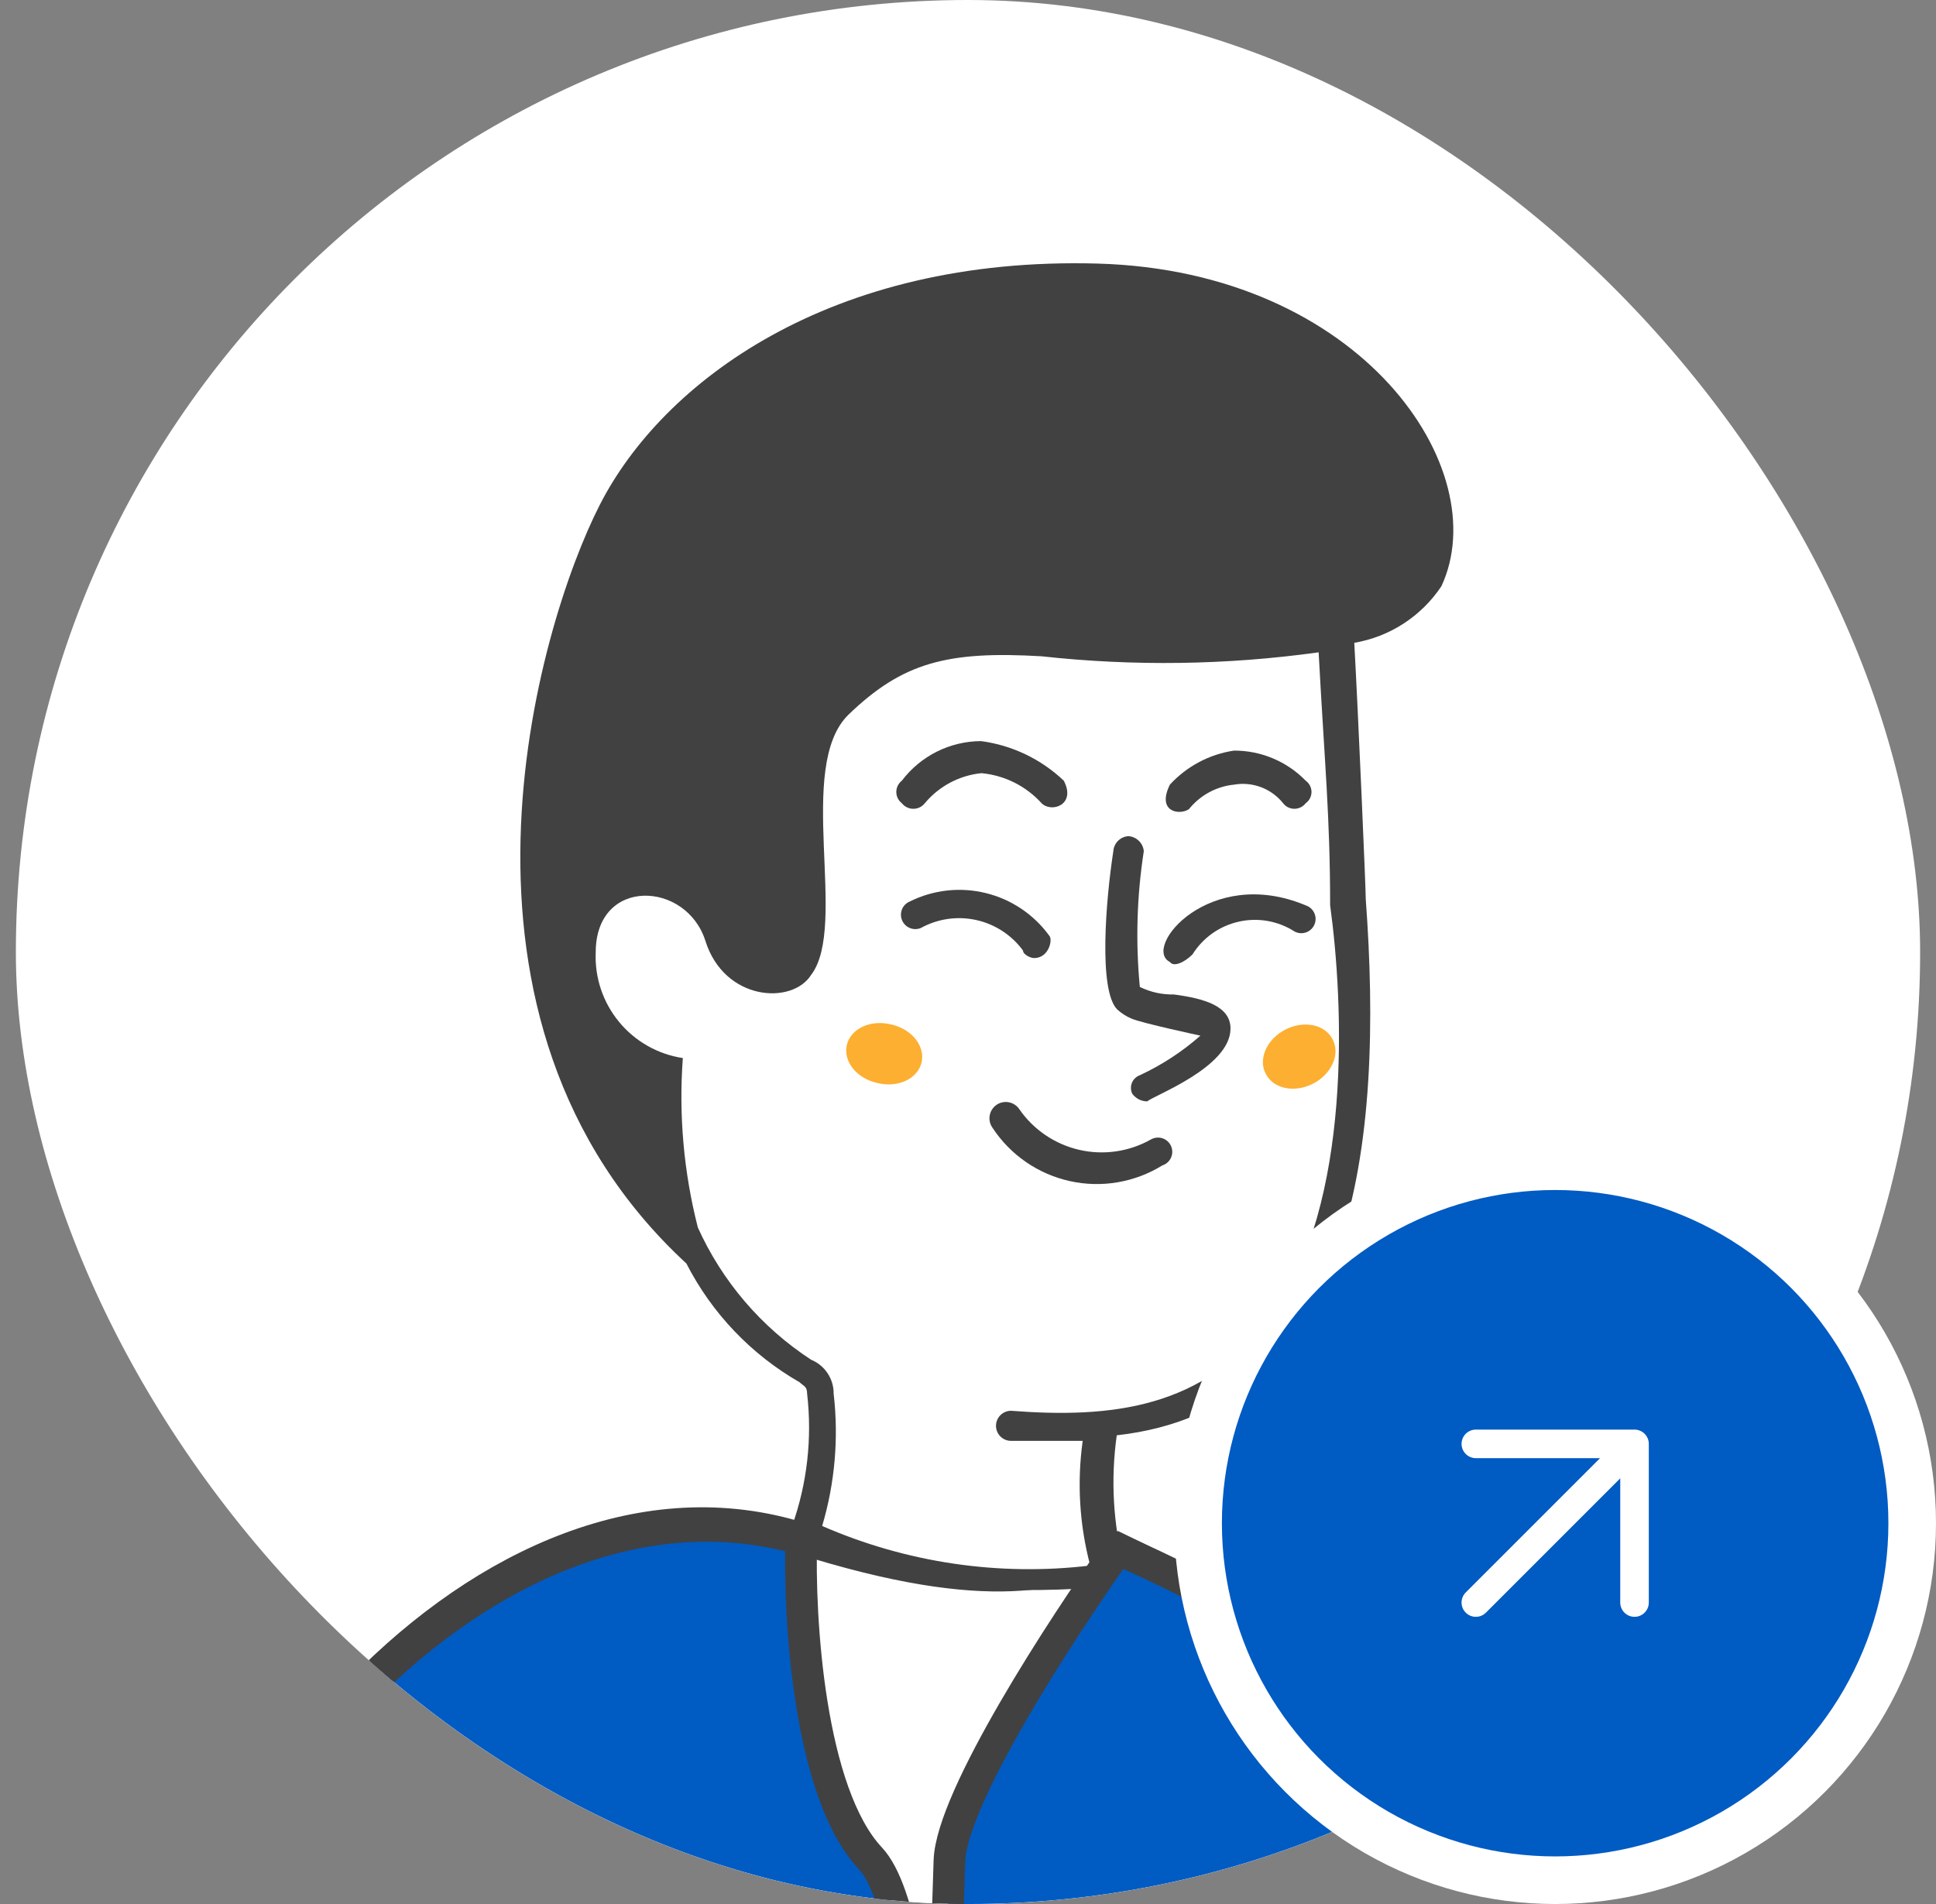 <svg width="61" height="60" viewBox="0 0 61 60" fill="none" xmlns="http://www.w3.org/2000/svg">
<rect x="0" y="0" width="61" height="60" fill="#808080" stroke="none"/>
<g clip-path="url(#clip0_626_51689)">
<rect x="0.5" width="60" height="60" rx="30" fill="white"/>
<path d="M25.246 48.48C15.458 45.385 4.979 57.811 4.66 67.788C4.66 67.788 13.235 76.698 21.796 78.322C31.558 80.174 49.385 74.213 49.385 74.213C50.776 58.886 45.175 53.584 35.221 48.797C33.532 49.576 31.264 50.382 25.246 48.48Z" fill="white" stroke="#414141" stroke-width="0.998"/>
<path d="M42.809 31.621C42.559 29.35 42.397 24.011 42.335 21.03C42.312 20.512 42.088 20.025 41.711 19.67C41.333 19.316 40.832 19.123 40.314 19.134C38.405 19.134 36.035 18.984 32.829 18.897C27.952 18.747 26.043 20.082 25.457 22.215C24.871 24.348 26.168 30.423 24.147 30.548C23.199 30.66 22.014 26.618 19.756 27.454C17.498 28.29 17.848 31.196 18.92 32.332C19.493 33.032 20.176 33.634 20.941 34.115C20.941 41.837 25.694 43.509 25.694 43.509C25.873 45.15 25.711 46.81 25.22 48.386C28.203 49.871 31.616 50.246 34.85 49.447C34.356 47.982 34.356 46.395 34.85 44.931C43.046 43.147 43.158 34.827 42.809 31.621Z" fill="white"/>
<path d="M34.588 8.306C26.142 8.069 20.866 12.048 18.895 15.915C16.924 19.782 13.306 32.132 21.627 39.816C22.429 41.383 23.668 42.683 25.195 43.559C25.319 43.683 25.431 43.683 25.431 43.92C25.594 45.327 25.432 46.752 24.957 48.087C24.931 48.141 24.916 48.199 24.914 48.259C24.912 48.318 24.922 48.378 24.945 48.433C24.967 48.488 25.001 48.538 25.044 48.58C25.087 48.621 25.138 48.653 25.195 48.673C25.319 48.798 28.65 50.582 35.062 49.983C35.211 49.983 35.673 49.646 35.423 49.384C35.072 48.029 34.992 46.617 35.187 45.23C42.771 44.382 43.594 35.937 43.033 28.34C43.033 27.991 42.796 22.514 42.671 20.256C43.226 20.162 43.756 19.955 44.228 19.648C44.7 19.341 45.104 18.941 45.416 18.473C47.124 14.805 42.921 8.543 34.588 8.306ZM40.064 41.488C37.981 44.419 34.949 44.694 31.856 44.457C31.73 44.457 31.61 44.507 31.521 44.596C31.432 44.685 31.382 44.805 31.382 44.931C31.382 45.057 31.432 45.177 31.521 45.266C31.61 45.355 31.73 45.405 31.856 45.405H34.114C33.931 46.718 34.012 48.053 34.351 49.334C31.475 49.677 28.56 49.246 25.905 48.087C26.306 46.737 26.429 45.319 26.267 43.92C26.27 43.691 26.203 43.466 26.076 43.275C25.95 43.084 25.768 42.935 25.556 42.848C23.993 41.828 22.755 40.382 21.988 38.681C21.543 36.939 21.383 35.136 21.515 33.342C20.727 33.223 20.011 32.817 19.505 32.202C18.998 31.587 18.736 30.807 18.77 30.012C18.77 27.629 21.627 27.754 22.226 29.65C22.824 31.546 24.957 31.671 25.556 30.723C26.741 29.176 25.045 24.148 26.741 22.514C28.438 20.88 29.847 20.506 32.816 20.681C35.721 21 38.654 20.959 41.548 20.556C41.736 24.061 41.91 25.72 41.91 28.527C42.334 31.621 42.621 37.87 40.076 41.488H40.064Z" fill="#414141"/>
<path d="M36.151 34.706C36.059 34.707 35.968 34.686 35.886 34.645C35.804 34.603 35.732 34.543 35.677 34.469C35.651 34.416 35.636 34.357 35.634 34.298C35.632 34.238 35.642 34.179 35.665 34.123C35.687 34.068 35.721 34.018 35.764 33.977C35.807 33.935 35.858 33.903 35.914 33.883C36.607 33.561 37.25 33.141 37.823 32.636C37.823 32.636 35.964 32.237 35.652 32.099C35.488 32.029 35.336 31.932 35.203 31.812C34.605 31.214 34.842 28.357 35.079 26.823C35.087 26.7 35.14 26.584 35.227 26.497C35.314 26.41 35.43 26.357 35.553 26.349C35.677 26.357 35.794 26.409 35.883 26.496C35.972 26.583 36.028 26.699 36.039 26.823C35.82 28.238 35.778 29.675 35.914 31.101C36.248 31.265 36.616 31.346 36.987 31.338C37.935 31.463 38.771 31.7 38.771 32.411C38.771 33.634 36.351 34.519 36.151 34.706Z" fill="#414141"/>
<path d="M36.861 30.314C35.975 29.865 38.108 27.258 41.14 28.53C41.199 28.549 41.254 28.58 41.301 28.622C41.347 28.663 41.385 28.714 41.411 28.771C41.437 28.827 41.451 28.889 41.452 28.951C41.453 29.014 41.441 29.076 41.416 29.133C41.392 29.191 41.356 29.243 41.31 29.285C41.265 29.328 41.211 29.361 41.152 29.382C41.093 29.402 41.03 29.411 40.968 29.406C40.906 29.401 40.845 29.383 40.79 29.354C40.532 29.188 40.243 29.076 39.941 29.022C39.639 28.969 39.329 28.976 39.03 29.044C38.731 29.111 38.448 29.237 38.197 29.414C37.947 29.592 37.735 29.817 37.572 30.077C37.335 30.314 36.986 30.489 36.861 30.314Z" fill="#414141"/>
<path d="M32.582 30.191C32.47 30.191 32.233 30.079 32.233 29.954C31.875 29.465 31.351 29.123 30.758 28.992C30.166 28.861 29.546 28.95 29.015 29.243C28.904 29.29 28.779 29.29 28.668 29.244C28.557 29.199 28.469 29.111 28.422 29C28.376 28.889 28.375 28.765 28.421 28.653C28.467 28.542 28.555 28.454 28.666 28.408C29.406 28.04 30.253 27.945 31.057 28.142C31.861 28.338 32.569 28.812 33.056 29.48C33.181 29.593 33.056 30.191 32.582 30.191Z" fill="#414141"/>
<path d="M31.272 35.539C31.193 35.429 31.16 35.291 31.183 35.156C31.205 35.022 31.28 34.902 31.39 34.822C31.501 34.743 31.639 34.711 31.774 34.733C31.908 34.755 32.028 34.83 32.108 34.941C32.555 35.594 33.232 36.056 34.004 36.234C34.775 36.412 35.586 36.293 36.274 35.901C36.329 35.872 36.39 35.854 36.452 35.849C36.514 35.844 36.577 35.852 36.636 35.873C36.695 35.894 36.749 35.927 36.794 35.969C36.84 36.012 36.876 36.064 36.9 36.121C36.925 36.179 36.937 36.241 36.936 36.303C36.935 36.366 36.921 36.427 36.895 36.484C36.869 36.541 36.831 36.592 36.785 36.633C36.738 36.674 36.683 36.706 36.623 36.725C35.753 37.263 34.706 37.441 33.707 37.219C32.708 36.998 31.834 36.395 31.272 35.539Z" fill="#414141"/>
<path d="M36.861 24.726C37.392 24.148 38.105 23.769 38.882 23.653C39.303 23.652 39.719 23.735 40.107 23.898C40.495 24.06 40.846 24.3 41.14 24.601C41.196 24.642 41.243 24.695 41.274 24.757C41.306 24.819 41.323 24.887 41.323 24.957C41.323 25.026 41.306 25.095 41.274 25.157C41.243 25.219 41.196 25.272 41.14 25.312C41.098 25.367 41.044 25.411 40.982 25.441C40.921 25.471 40.853 25.487 40.784 25.487C40.715 25.487 40.648 25.471 40.586 25.441C40.525 25.411 40.471 25.367 40.429 25.312C40.247 25.085 40.008 24.91 39.736 24.807C39.464 24.704 39.169 24.676 38.882 24.726C38.605 24.754 38.337 24.837 38.093 24.97C37.849 25.103 37.634 25.283 37.46 25.5C37.16 25.699 36.437 25.587 36.861 24.726Z" fill="#414141"/>
<path d="M32.819 25.312C32.328 24.77 31.652 24.432 30.923 24.364C30.227 24.435 29.587 24.775 29.139 25.312C29.096 25.367 29.041 25.411 28.979 25.441C28.916 25.472 28.847 25.487 28.778 25.487C28.708 25.487 28.639 25.472 28.577 25.441C28.514 25.411 28.459 25.367 28.416 25.312C28.362 25.27 28.317 25.217 28.287 25.155C28.257 25.093 28.241 25.026 28.241 24.957C28.241 24.888 28.257 24.82 28.287 24.759C28.317 24.697 28.362 24.643 28.416 24.601C28.708 24.216 29.085 23.902 29.517 23.686C29.95 23.47 30.427 23.356 30.911 23.354C31.89 23.484 32.802 23.921 33.518 24.601C33.917 25.362 33.131 25.624 32.819 25.312Z" fill="#414141"/>
<path d="M27.644 34.128C27.797 34.166 27.955 34.18 28.108 34.168C28.262 34.156 28.407 34.119 28.537 34.058C28.667 33.998 28.778 33.916 28.864 33.816C28.95 33.717 29.009 33.602 29.037 33.48C29.066 33.357 29.064 33.228 29.03 33.101C28.997 32.974 28.934 32.851 28.845 32.739C28.755 32.628 28.64 32.53 28.508 32.451C28.376 32.373 28.229 32.315 28.075 32.282C27.922 32.244 27.764 32.23 27.611 32.242C27.457 32.254 27.311 32.291 27.182 32.352C27.052 32.412 26.941 32.494 26.855 32.594C26.769 32.693 26.71 32.808 26.681 32.931C26.653 33.053 26.655 33.182 26.688 33.309C26.721 33.436 26.785 33.559 26.874 33.671C26.964 33.782 27.078 33.88 27.21 33.959C27.343 34.037 27.49 34.095 27.644 34.128Z" fill="#FDAF31"/>
<path d="M39.882 33.839C39.938 33.951 40.021 34.048 40.126 34.124C40.232 34.201 40.358 34.255 40.496 34.284C40.635 34.312 40.784 34.315 40.935 34.292C41.085 34.269 41.234 34.22 41.374 34.148C41.513 34.076 41.639 33.983 41.746 33.874C41.852 33.765 41.937 33.642 41.994 33.512C42.051 33.383 42.08 33.249 42.079 33.119C42.078 32.988 42.048 32.864 41.989 32.754C41.933 32.642 41.85 32.544 41.744 32.468C41.639 32.392 41.513 32.338 41.374 32.309C41.236 32.28 41.087 32.278 40.936 32.301C40.785 32.324 40.636 32.373 40.497 32.445C40.358 32.517 40.231 32.61 40.125 32.719C40.018 32.828 39.934 32.951 39.877 33.08C39.82 33.21 39.791 33.344 39.791 33.474C39.792 33.604 39.823 33.728 39.882 33.839Z" fill="#FDAF31"/>
<path d="M27.422 58.558C25.491 56.499 25.167 50.997 25.247 48.504C15.353 45.665 4.98 57.816 4.66 67.815C17.951 80.833 28.055 81.516 49.386 74.237C49.785 61.742 47.531 54.182 35.221 48.823C33.479 51.263 29.979 56.643 29.915 58.638L29.278 78.587C29.464 72.768 29.353 60.617 27.422 58.558Z" fill="#005BC3" stroke="#414141" stroke-width="0.998"/>
</g>
<circle cx="49" cy="48" r="11.25" fill="#005BC3" stroke="white" stroke-width="1.5"/>
<path d="M46.501 50.5L51.501 45.5M51.501 45.5H46.501M51.501 45.5V50.5" stroke="white" stroke-width="0.9" stroke-linecap="round" stroke-linejoin="round"/>
<defs>
<clipPath id="clip0_626_51689">
<rect x="0.5" width="60" height="60" rx="30" fill="white"/>
</clipPath>
</defs>
</svg>
